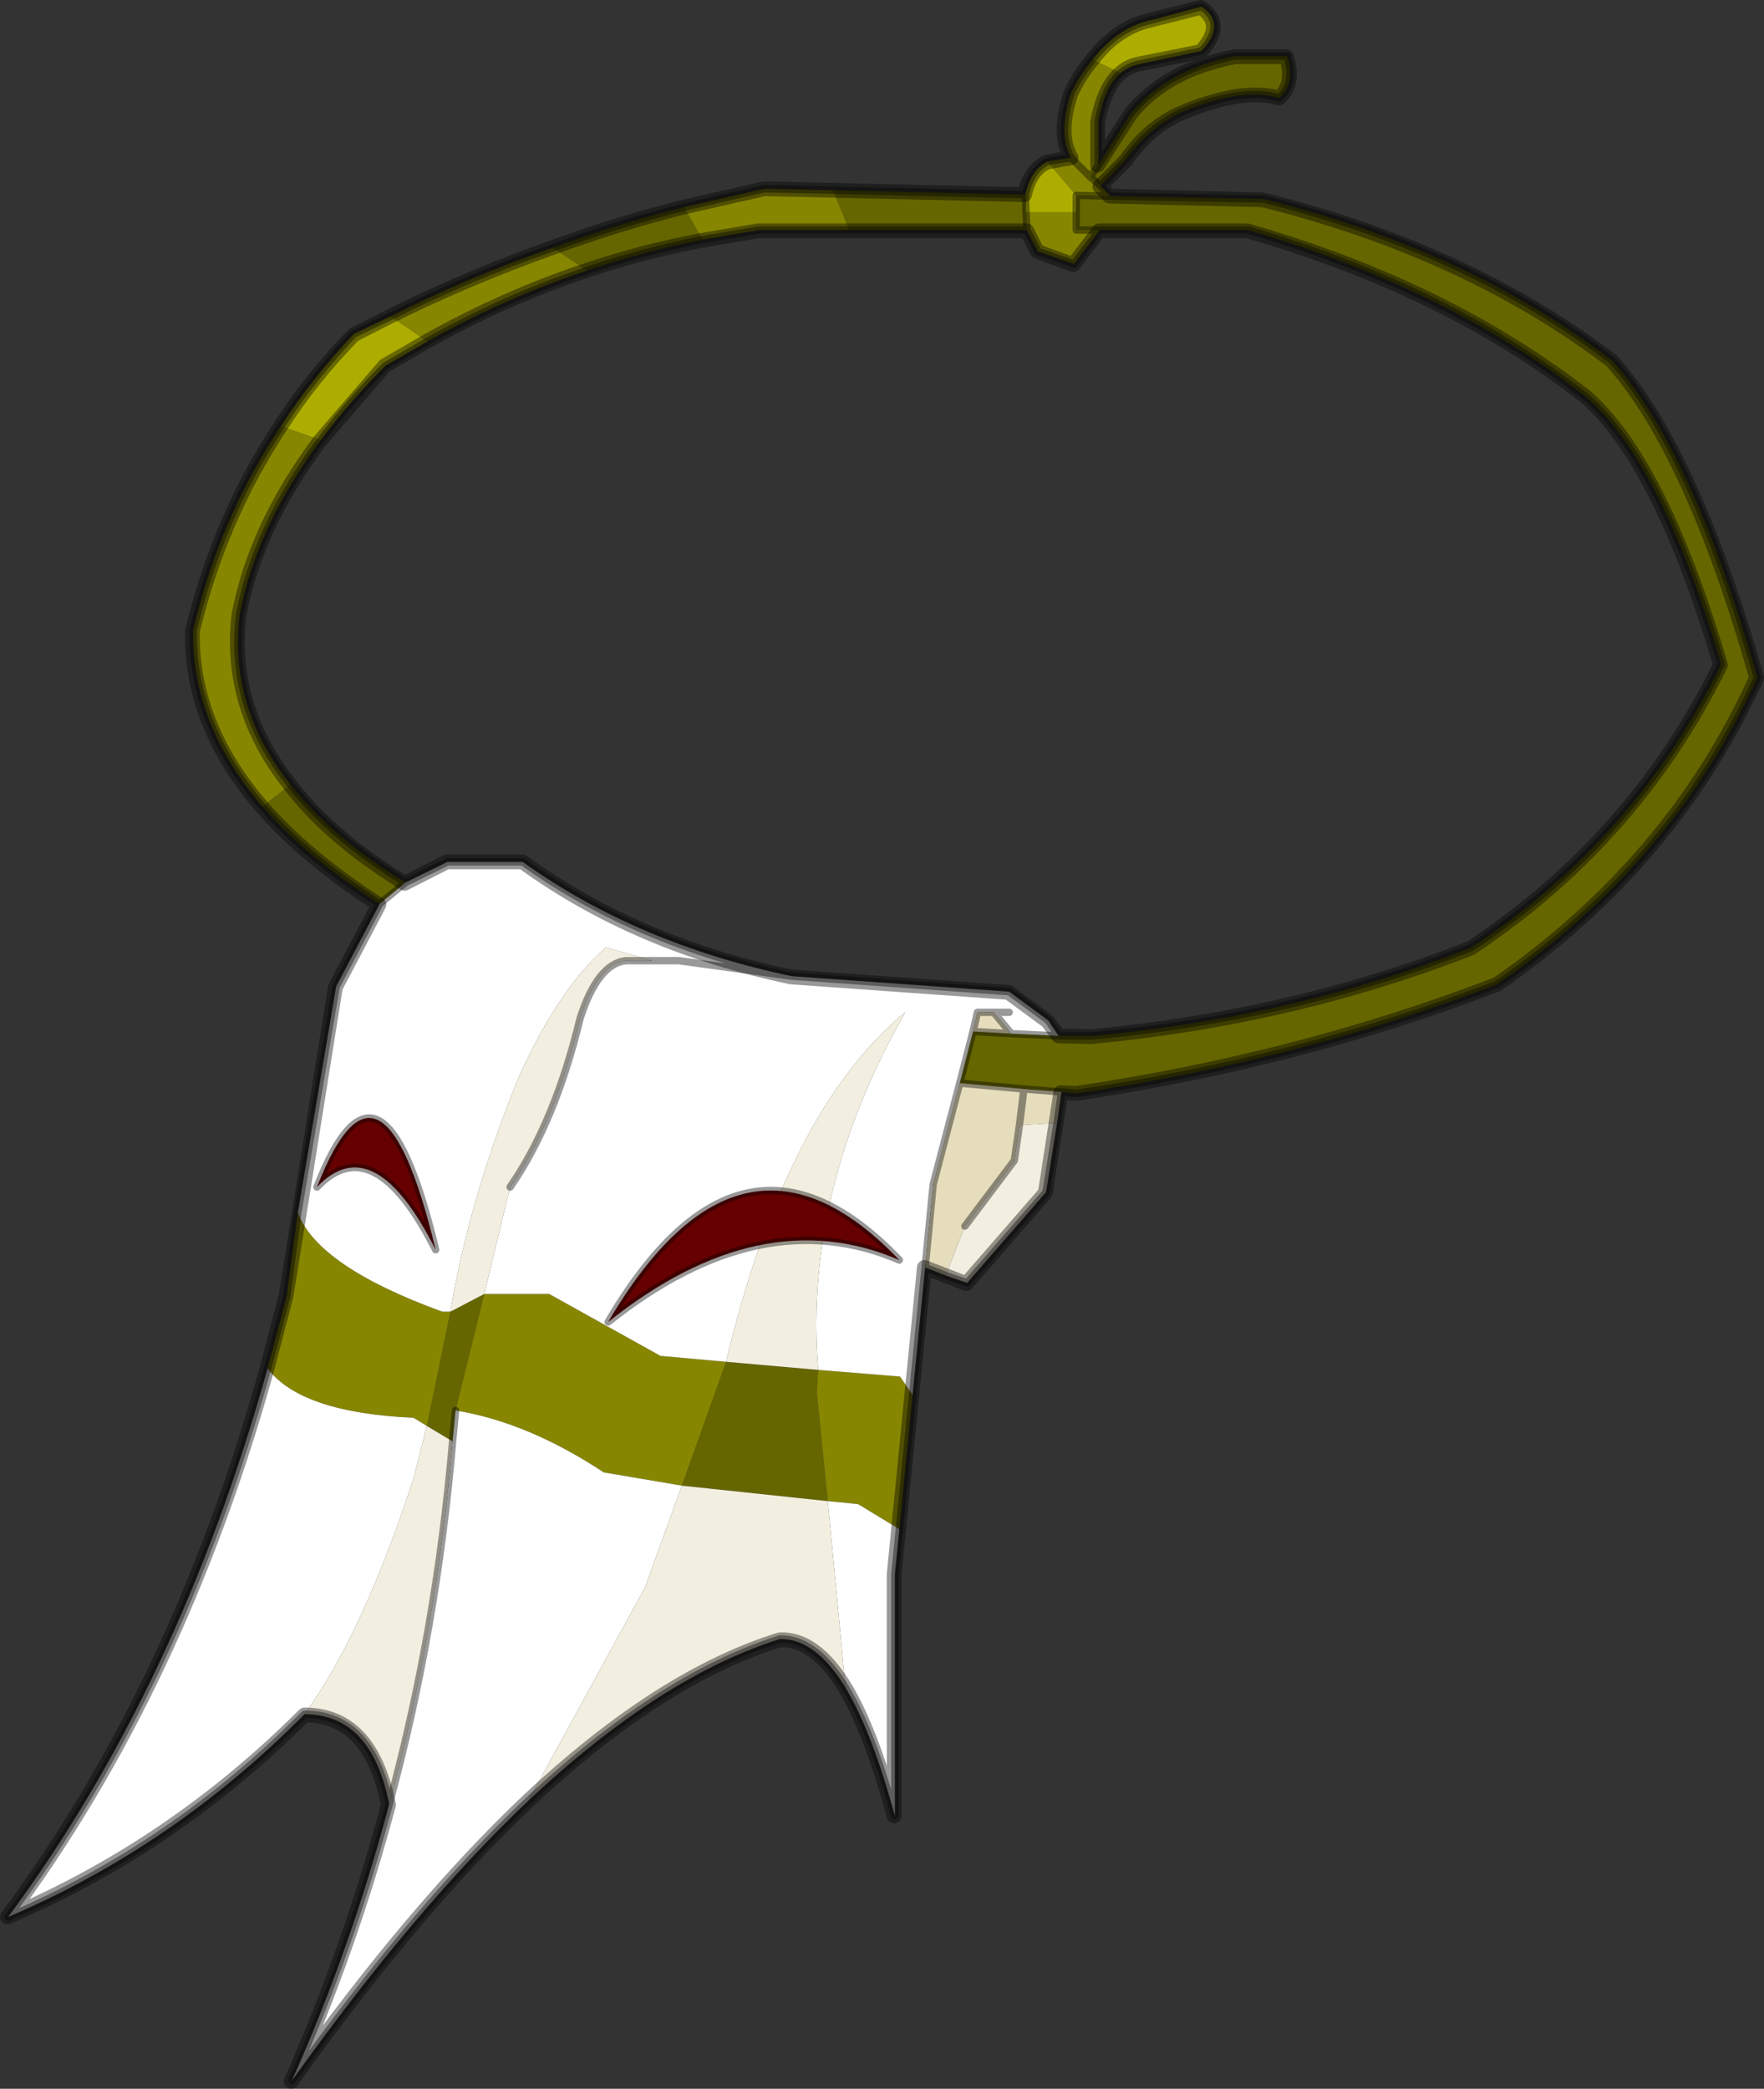<?xml version="1.0" encoding="UTF-8" standalone="no"?>
<svg xmlns:xlink="http://www.w3.org/1999/xlink" height="141.65px" width="119.65px" xmlns="http://www.w3.org/2000/svg">
  <rect width="100%" height="100%" fill="#333333" stroke="none"/>
  <g transform="matrix(1.0, 0.0, 0.0, 1.0, -215.1, -129.65)">
    <path d="M288.1 142.9 L288.1 144.05 284.7 144.05 284.65 142.85 Q285.0 141.2 286.15 140.6 L288.1 142.9 M244.1 152.8 L241.25 154.45 Q238.75 156.95 236.85 159.5 L234.15 158.55 Q236.3 155.25 239.1 152.3 L241.6 151.1 244.1 152.8 M289.2 133.7 Q290.9 131.5 293.25 131.0 L296.6 130.1 Q298.3 131.25 296.6 133.1 L292.35 134.0 Q291.65 134.15 291.1 134.6 L289.2 133.7" fill="#adad01" fill-rule="evenodd" stroke="none"/>
    <path d="M286.9 199.9 L289.2 199.9 Q302.9 198.65 314.9 193.9 326.05 186.55 331.85 174.7 327.8 160.95 322.65 156.55 313.3 149.2 299.75 145.25 L289.7 145.25 288.1 145.25 288.1 144.05 288.1 142.9 290.4 142.95 300.8 143.15 Q314.65 146.6 324.45 154.1 329.9 160.15 334.3 175.6 328.65 188.1 316.65 196.4 303.3 201.55 288.1 203.8 L287.1 203.7 284.55 203.5 280.2 203.1 281.1 199.6 283.7 199.75 286.9 199.9 M284.75 145.25 L272.7 145.25 271.6 142.55 284.65 142.85 284.7 144.05 284.75 145.25 M262.75 145.9 Q258.75 146.7 254.9 148.0 L252.6 146.45 Q256.95 144.85 261.5 143.7 L262.75 145.9 M234.8 182.85 Q237.55 186.4 242.6 189.5 L240.85 190.95 Q235.9 187.8 232.9 184.35 L234.8 182.85 M289.6 140.85 L291.8 137.35 Q294.2 134.4 298.85 133.45 L302.4 133.45 Q303.0 135.35 301.85 136.3 299.5 135.55 295.5 137.15 293.15 138.15 291.45 140.5 L289.75 142.25 289.05 141.65 289.6 140.85 M245.65 218.6 L247.95 217.4 246.0 225.3 245.8 227.4 244.05 226.35 245.65 218.6 M261.35 230.4 L264.35 222.0 270.6 222.55 270.5 224.05 271.25 231.45 261.35 230.4" fill="#666600" fill-rule="evenodd" stroke="none"/>
    <path d="M290.4 142.95 L288.1 142.9 286.15 140.6 287.75 140.35 Q286.85 138.75 287.75 135.95 288.4 134.65 289.2 133.7 L291.1 134.6 Q290.0 135.55 289.6 137.85 L289.6 140.85 289.05 141.65 289.75 142.25 290.4 142.95 M288.1 144.05 L288.1 145.25 289.7 145.25 287.95 147.55 285.5 146.7 284.75 145.25 284.7 144.05 288.1 144.05 M272.7 145.25 L266.6 145.25 262.75 145.9 261.5 143.7 266.95 142.45 271.6 142.55 272.7 145.25 M254.9 148.0 Q249.35 149.85 244.1 152.8 L241.6 151.1 Q246.95 148.4 252.6 146.45 L254.9 148.0 M236.85 159.5 Q232.45 165.45 231.35 171.35 230.6 177.6 234.8 182.85 L232.9 184.35 Q228.1 178.75 228.2 172.4 230.0 164.75 234.15 158.55 L236.85 159.5 M287.75 140.35 L289.05 141.65 287.75 140.35 M247.95 217.4 L252.35 217.4 259.9 221.6 264.35 222.0 261.35 230.4 256.05 229.5 Q250.9 226.1 246.0 225.3 L247.95 217.4 M270.6 222.55 L276.15 223.0 277.0 224.25 276.1 233.35 273.3 231.65 271.25 231.45 270.5 224.05 270.6 222.55 M235.3 211.9 Q236.7 215.55 245.1 218.6 L245.65 218.6 244.05 226.35 243.15 225.8 Q235.5 225.45 233.25 222.45 L234.55 217.55 235.3 211.9" fill="#878601" fill-rule="evenodd" stroke="none"/>
    <path d="M286.9 199.9 L283.7 199.75 282.5 198.3 281.4 198.3 281.1 199.6 280.2 203.1 278.4 209.95 277.85 215.6 277.0 224.25 276.15 223.0 270.6 222.55 Q269.6 210.4 276.5 198.3 268.4 205.0 264.35 222.0 L259.9 221.6 252.35 217.4 247.95 217.4 249.7 210.15 Q252.75 205.75 254.45 198.7 255.65 195.0 257.55 194.8 L259.35 194.8 261.15 194.8 268.8 195.85 283.55 196.9 286.2 198.85 286.9 199.9 M242.6 189.5 L245.45 188.1 250.55 188.1 Q258.3 193.65 268.8 195.85 L261.15 194.8 259.35 194.8 256.2 193.9 Q252.9 196.8 250.2 202.9 246.9 211.1 245.65 218.6 L245.1 218.6 Q236.7 215.55 235.3 211.9 L237.9 196.55 240.85 190.95 242.6 189.5 M282.5 198.3 L283.55 198.3 282.5 198.3 M246.0 225.3 Q250.9 226.1 256.05 229.5 L261.35 230.4 258.85 237.3 250.95 251.75 Q243.25 259.05 234.9 270.75 238.9 261.8 241.5 252.0 244.7 240.25 245.8 227.4 L246.0 225.3 M271.25 231.45 L273.3 231.65 276.1 233.35 275.8 236.4 275.8 252.8 Q274.25 247.1 272.45 244.1 L271.25 231.45 M233.25 222.45 Q235.5 225.45 243.15 225.8 L244.05 226.35 243.15 229.9 Q239.7 240.5 235.75 245.9 226.9 254.85 215.65 259.65 227.25 244.0 233.25 222.45" fill="#ffffff" fill-rule="evenodd" stroke="none"/>
    <path d="M283.7 199.75 L281.1 199.6 281.4 198.3 282.5 198.3 283.7 199.75 M280.2 203.1 L284.55 203.5 287.1 203.7 286.8 205.8 284.25 205.95 283.9 208.35 280.55 212.8 279.25 216.15 277.85 215.6 278.4 209.95 280.2 203.1 M284.25 205.95 L284.55 203.5 284.25 205.95" fill="#e6ddbd" fill-rule="evenodd" stroke="none"/>
    <path d="M259.35 194.8 L257.55 194.8 Q255.65 195.0 254.45 198.7 252.75 205.75 249.7 210.15 L247.95 217.4 245.65 218.6 Q246.9 211.1 250.2 202.9 252.9 196.8 256.2 193.9 L259.35 194.8 M264.35 222.0 Q268.4 205.0 276.5 198.3 269.6 210.4 270.6 222.55 L264.35 222.0 M235.75 245.9 Q239.7 240.5 243.15 229.9 L244.05 226.35 245.8 227.4 Q244.7 240.25 241.5 252.0 240.3 245.9 235.75 245.9 M250.95 251.75 L258.85 237.3 261.35 230.4 271.25 231.45 272.45 244.1 Q270.4 240.75 268.0 240.8 259.9 243.35 250.95 251.75 M286.8 205.8 L286.05 210.5 280.7 216.65 279.25 216.15 280.55 212.8 283.9 208.35 284.25 205.95 286.8 205.8" fill="#f3efe0" fill-rule="evenodd" stroke="none"/>
    <path d="M289.7 145.25 L299.75 145.25 Q313.3 149.2 322.65 156.55 327.8 160.95 331.85 174.7 326.05 186.55 314.9 193.9 302.9 198.65 289.2 199.9 L286.9 199.9 283.7 199.75 281.1 199.6 280.2 203.1 284.55 203.5 287.1 203.7 288.1 203.8 Q303.3 201.55 316.65 196.4 328.65 188.1 334.3 175.6 329.9 160.15 324.45 154.1 314.65 146.6 300.8 143.15 L290.4 142.95 288.1 142.9 288.1 144.05 288.1 145.25 289.7 145.25 287.95 147.55 285.5 146.7 284.75 145.25 272.7 145.25 266.6 145.25 262.75 145.9 Q258.75 146.7 254.9 148.0 249.35 149.85 244.1 152.8 L241.25 154.45 Q238.75 156.95 236.85 159.5 232.45 165.45 231.35 171.35 230.6 177.6 234.8 182.85 237.55 186.4 242.6 189.5 L245.45 188.1 250.55 188.1 Q258.3 193.65 268.8 195.85 L283.55 196.9 286.2 198.85 286.9 199.9 M289.6 140.85 L291.8 137.35 Q294.2 134.4 298.85 133.45 L302.4 133.45 Q303.0 135.35 301.85 136.3 299.5 135.55 295.5 137.15 293.15 138.15 291.45 140.5 L289.75 142.25 290.4 142.95 M289.2 133.7 Q290.9 131.5 293.25 131.0 L296.6 130.1 Q298.3 131.25 296.6 133.1 L292.35 134.0 Q291.65 134.15 291.1 134.6 290.0 135.55 289.6 137.85 L289.6 140.85 289.05 141.65 289.75 142.25 M286.15 140.6 L287.75 140.35 Q286.85 138.75 287.75 135.95 288.4 134.65 289.2 133.7 M284.65 142.85 L284.7 144.05 284.75 145.25 M284.65 142.85 Q285.0 141.2 286.15 140.6 M289.05 141.65 L287.75 140.35 M271.6 142.55 L266.95 142.45 261.5 143.7 Q256.95 144.85 252.6 146.45 246.95 148.4 241.6 151.1 L239.1 152.3 Q236.3 155.25 234.15 158.55 230.0 164.75 228.2 172.4 228.1 178.75 232.9 184.35 235.9 187.8 240.85 190.95 L242.6 189.5 M271.6 142.55 L284.65 142.85 M283.7 199.75 L282.5 198.3 281.4 198.3 281.1 199.6 M283.55 198.3 L282.5 198.3 M259.35 194.8 L257.55 194.8 Q255.65 195.0 254.45 198.7 252.75 205.75 249.7 210.15 M277.0 224.25 L277.85 215.6 278.4 209.95 280.2 203.1 M235.3 211.9 L237.9 196.55 240.85 190.95 M259.35 194.8 L261.15 194.8 268.8 195.85 M276.1 233.35 L277.0 224.25 M233.25 222.45 Q227.25 244.0 215.65 259.65 226.9 254.85 235.75 245.9 240.3 245.9 241.5 252.0 238.9 261.8 234.9 270.75 243.25 259.05 250.95 251.75 259.9 243.35 268.0 240.8 270.4 240.75 272.45 244.1 274.25 247.1 275.8 252.8 L275.8 236.4 276.1 233.35 M246.0 225.3 L245.8 227.4 Q244.7 240.25 241.5 252.0 M233.25 222.45 L234.55 217.55 235.3 211.9 M287.1 203.7 L286.8 205.8 286.05 210.5 280.7 216.65 279.25 216.15 277.85 215.6 M284.55 203.5 L284.25 205.95 283.9 208.35 280.55 212.8" fill="none" stroke="#000000" stroke-linecap="round" stroke-linejoin="round" stroke-opacity="0.4" stroke-width="0.5"/>
    <path d="M296.55 130.15 Q298.25 131.3 296.55 133.15 L292.3 134.0 Q291.6 134.15 291.05 134.65 290.0 135.6 289.55 137.9 L289.55 140.85 291.8 137.35 Q294.2 134.4 298.85 133.5 L302.35 133.5 Q302.95 135.35 301.85 136.3 299.45 135.6 295.5 137.2 293.1 138.15 291.45 140.55 L289.7 142.3 290.35 142.95 300.75 143.2 Q314.6 146.65 324.4 154.1 329.85 160.15 334.25 175.6 328.6 188.1 316.65 196.4 303.25 201.55 288.1 203.8 L287.05 203.75 286.0 210.55 280.65 216.7 277.8 215.6 275.75 236.4 275.75 252.8 Q274.2 247.1 272.45 244.15 270.4 240.75 268.0 240.85 259.9 243.35 250.9 251.8 243.2 259.1 234.85 270.8 238.85 261.8 241.45 252.05 240.25 245.95 235.75 245.95 226.85 254.85 215.6 259.65 227.2 244.05 233.2 222.5 L234.5 217.55 237.85 196.6 240.8 191.0 Q235.85 187.8 232.85 184.35 228.05 178.8 228.15 172.45 230.0 164.8 234.1 158.6 236.25 155.25 239.1 152.35 L241.55 151.1 Q246.9 148.45 252.55 146.45 256.9 144.85 261.45 143.7 L266.95 142.45 284.6 142.85 Q284.95 141.2 286.1 140.65 L287.75 140.35 Q286.8 138.75 287.75 135.95 288.35 134.7 289.15 133.75 290.85 131.5 293.2 131.0 L296.55 130.15 M289.65 145.3 L299.7 145.3 Q313.25 149.2 322.65 156.55 327.75 161.0 331.8 174.75 326.0 186.55 314.85 193.95 302.85 198.65 289.15 199.95 L286.9 199.9 286.15 198.9 283.5 196.95 268.75 195.9 Q258.25 193.7 250.55 188.1 L245.4 188.1 242.55 189.55 Q237.5 186.45 234.75 182.85 230.6 177.6 231.3 171.4 232.4 165.45 236.8 159.55 L241.2 154.45 244.05 152.8 Q249.3 149.85 254.85 148.0 258.7 146.7 262.7 145.95 L266.55 145.3 284.75 145.3 285.45 146.7 287.9 147.6 289.65 145.3 Z" fill="none" stroke="#000000" stroke-linecap="round" stroke-linejoin="round" stroke-opacity="0.4" stroke-width="1.0"/>
    <path d="M244.65 214.4 Q240.45 206.1 236.6 210.15 240.95 199.0 244.65 214.4" fill="#660000" fill-rule="evenodd" stroke="none"/>
    <path d="M244.65 214.4 Q240.95 199.0 236.6 210.15 240.45 206.1 244.65 214.4 Z" fill="none" stroke="#000000" stroke-linecap="round" stroke-linejoin="round" stroke-opacity="0.4" stroke-width="0.5"/>
    <path d="M256.35 219.3 Q265.4 203.9 276.1 215.1 266.7 211.05 256.35 219.3" fill="#660000" fill-rule="evenodd" stroke="none"/>
    <path d="M256.35 219.3 Q265.4 203.9 276.1 215.1 266.7 211.05 256.35 219.3 Z" fill="none" stroke="#000000" stroke-linecap="round" stroke-linejoin="round" stroke-opacity="0.4" stroke-width="0.5"/>
  </g>
</svg>
